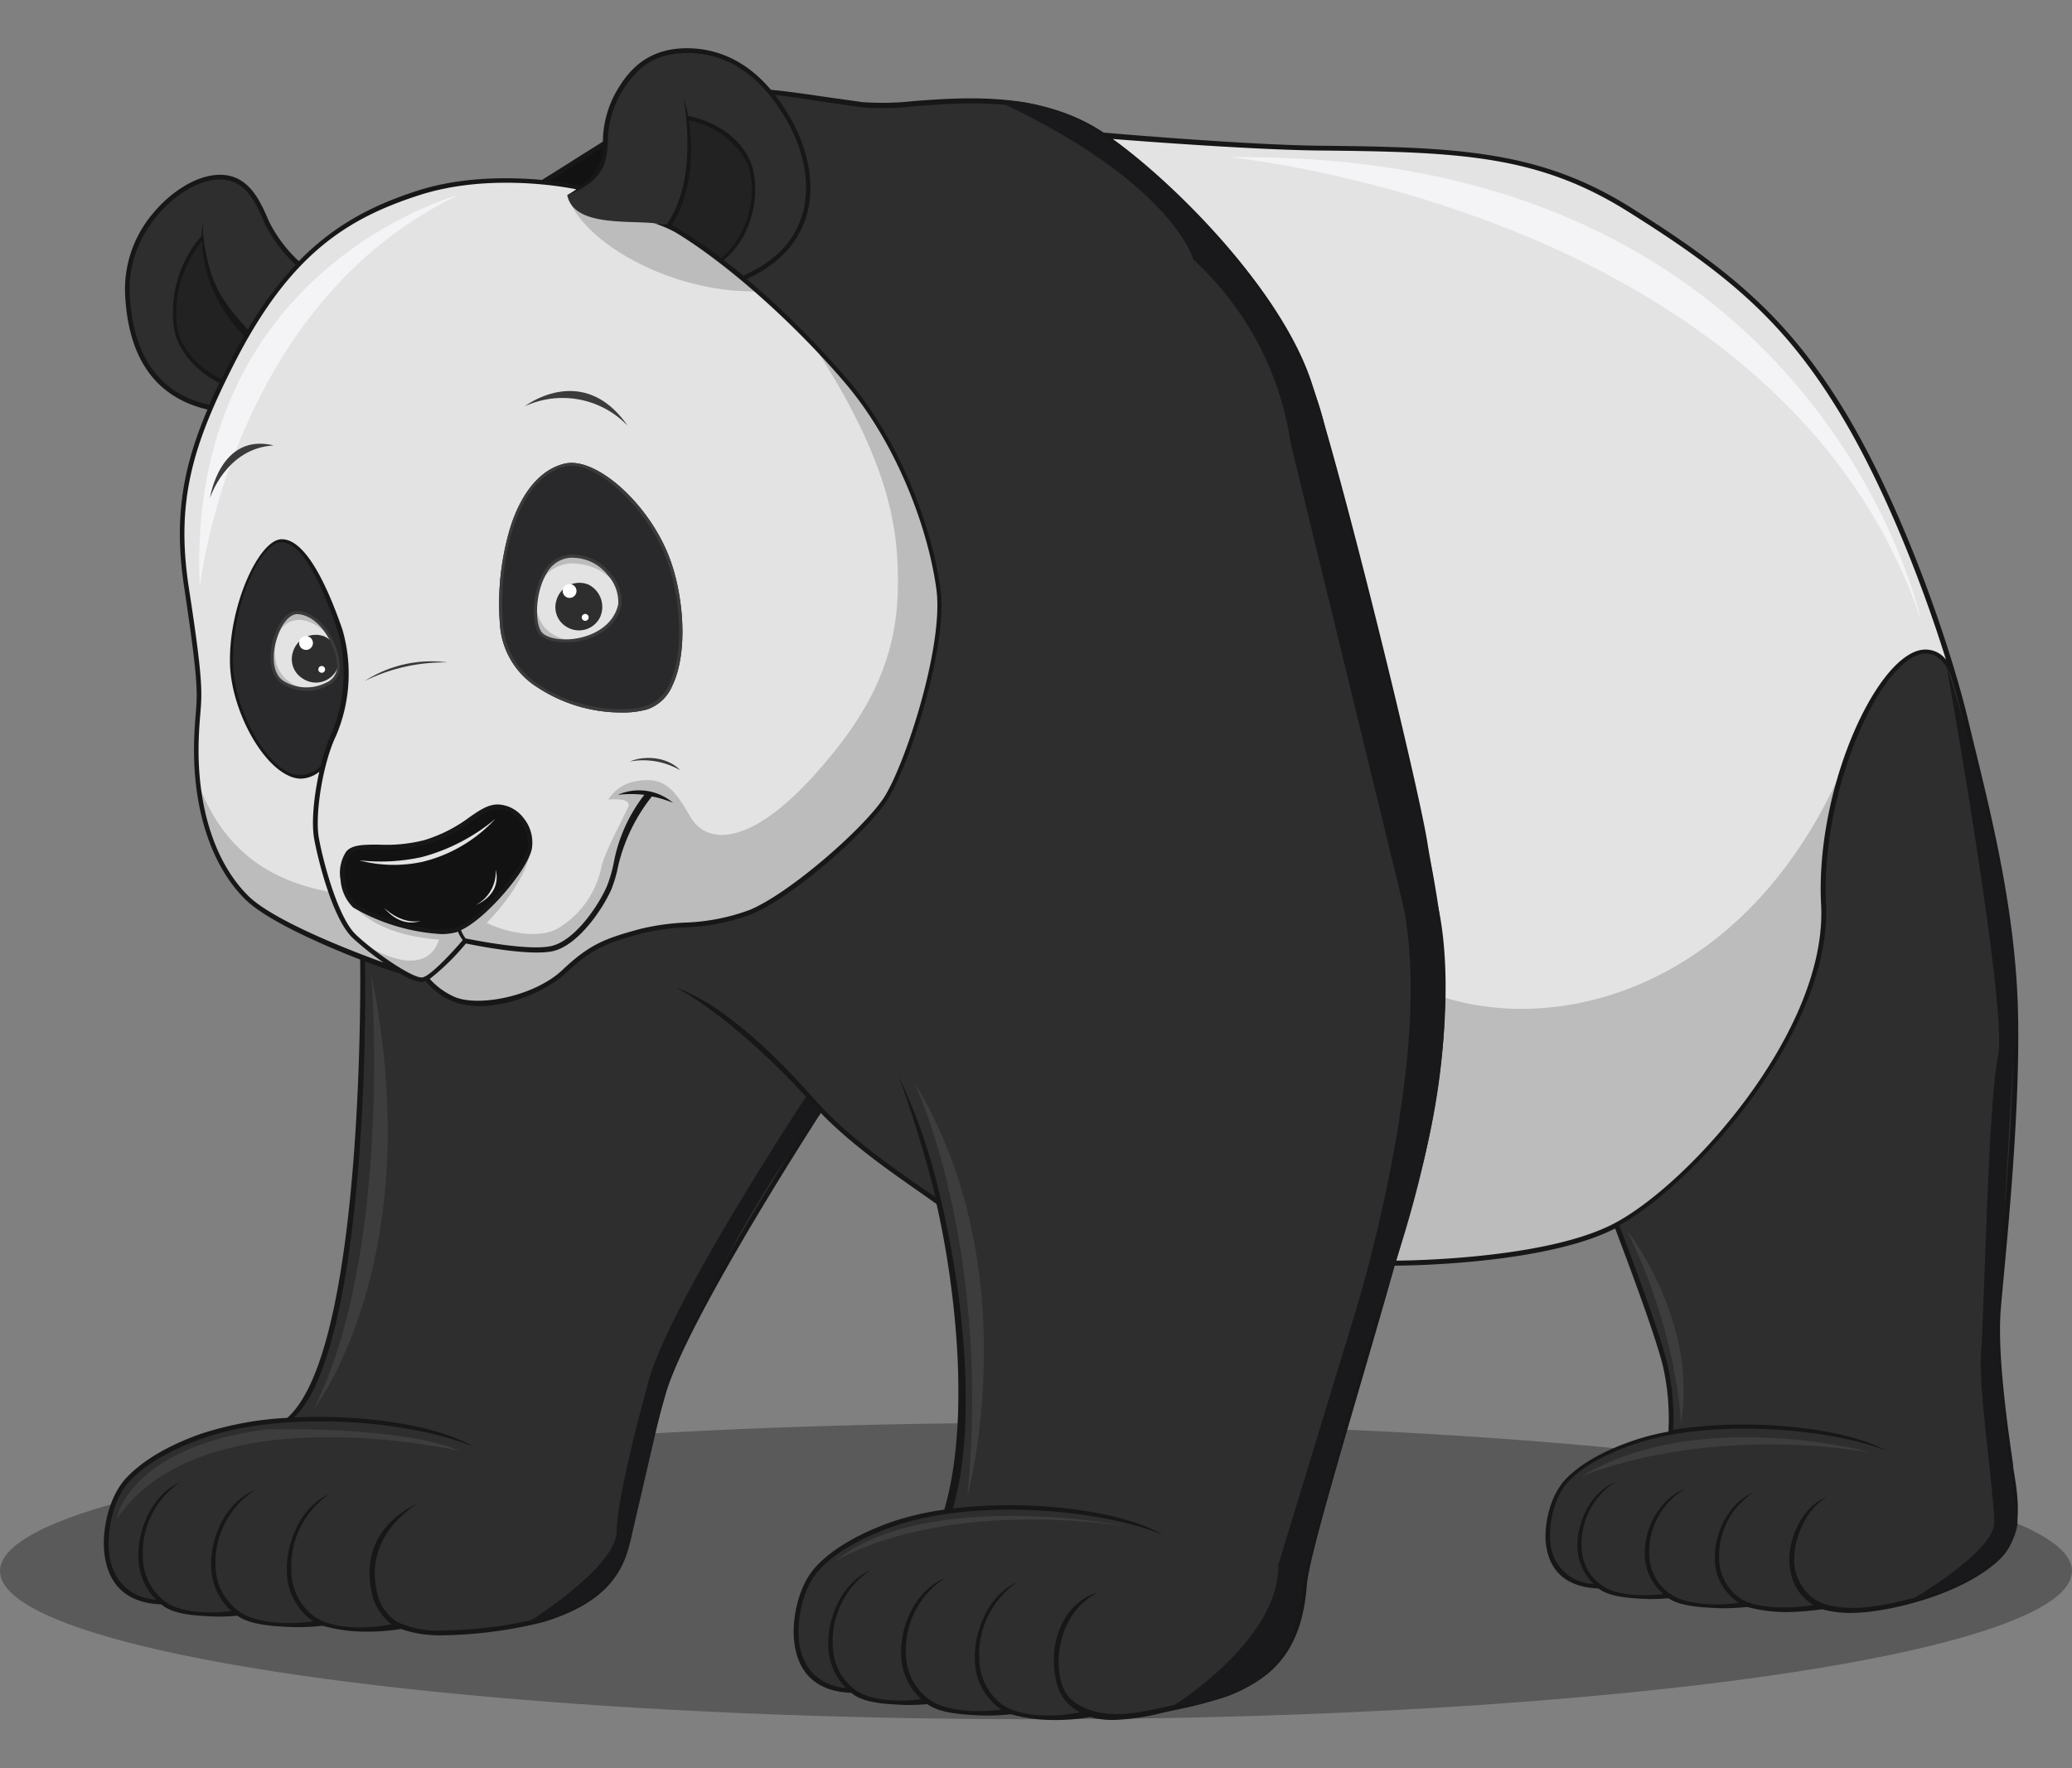 <svg id="Layer_1" data-name="Layer 1" xmlns="http://www.w3.org/2000/svg" viewBox="0 0 300 256"><rect x="0" y="0" width="300" height="256" fill="#808080" stroke="none"/><defs><style>.cls-1{opacity:0.3;}.cls-2{fill:#29292b;}.cls-3{fill:#e3e3e3;}.cls-4{fill:#f4f4f6;}.cls-5{fill:#bcbcbc;}.cls-6{fill:#2e2e2e;}.cls-7{fill:#222;}.cls-8{fill:#121212;}.cls-9{fill:#3b3b3b;}.cls-10{fill:#fff;}.cls-11{fill:#171718;}.cls-12{fill:#19191b;}.cls-13{fill:#3d3d3d;}</style></defs><ellipse class="cls-1" cx="150" cy="227.45" rx="150" ry="21.45"/><path class="cls-2" d="M36.52,82.68a22.61,22.61,0,0,0-1.62,4.43s0,0-.08,0a30.45,30.45,0,0,0-1.25,9c.15,6.15,4.24,14,8.25,16a3.66,3.66,0,0,0,1.54.32,4.26,4.26,0,0,0,3.25-1.46,25.65,25.65,0,0,1,1.58-4.66,22.69,22.69,0,0,0,.9-15c-2.06-6-4.87-13.22-8.36-12.94-.95.08-1.63.57-2.82,2A17.16,17.16,0,0,0,36.52,82.68Zm3.31,9.57c.7-2.19,1.94-3.61,3.16-3.61h.12c3.83.29,6,5.52,5.94,8.16a2.9,2.9,0,0,1-1.73,2.28,6.37,6.37,0,0,1-3,.7A6.48,6.48,0,0,1,41,98.86C39.1,97.73,39.07,94.64,39.83,92.25Z"/><path class="cls-3" d="M135.73,85.46c-1.11-8.61-5.7-21.33-13.45-30.34-7.48-8.69-17.08-17.19-24.47-21.66a16.09,16.09,0,0,1-1.33-1c-4-1.1-11,0-12.34-5.3l-.28.11-.37-.07a53.13,53.13,0,0,0-10.18-1,41.45,41.45,0,0,0-12.6,1.8c-10.7,3.43-18.94,8.72-27,24.51-5.89,11.6-8.52,19.81-6.57,32.52,2.06,13.43,1.93,15.09,1.65,18.41-.08,1-.17,2.07-.22,3.67-.29,9.61,2.37,17.88,7.29,22.7,3.7,3.62,14.91,8,19.56,9.67l.16-.32a42.82,42.82,0,0,1-4.43-3.53c-2.91-2.74-5-11.47-5.53-14.31a28,28,0,0,1,.75-9.59l.1-.48-.39.29a4.35,4.35,0,0,1-2.49,1h-.14a4.07,4.07,0,0,1-1.7-.45c-4.12-1.94-8.15-9.73-8.31-16a29.34,29.34,0,0,1,1.32-9h0a26.07,26.07,0,0,1,1.78-4.58,20.11,20.11,0,0,1,1.9-2.86h0A2.94,2.94,0,0,1,41,78.27c2.67.21,5.48,4.54,8.36,12.91a22.71,22.71,0,0,1-.91,15.22c-1.87,3.9-3.14,11.43-2.51,14.93s2.8,11.66,5.44,14.14c2.83,2.66,8.1,6.22,9.71,6.22h0c1.18-.12,4.44-3.63,6-5.47l.1-.11-.09-.11a4.57,4.57,0,0,1-.65-1.18l-.06-.17-.16.06a7.89,7.89,0,0,1-2.41.33,28.76,28.76,0,0,1-12.61-3.81,6,6,0,0,1-1.76-3.84,5.43,5.43,0,0,1,.78-4c.7-.88,2.13-1,3.78-1h1.68a20.4,20.4,0,0,0,5.75-.67,21.46,21.46,0,0,0,6.61-3.35c1.4-1,2.61-1.81,4-1.81a4.71,4.71,0,0,1,3.52,1.84,5.47,5.47,0,0,1,1.2,4.39c-.58,3-6.7,10.12-10.08,11.65l-.15.07.06.16a4.61,4.61,0,0,0,.69,1.25l0,.06h.06a62.74,62.74,0,0,0,10.32,1.31,9.21,9.21,0,0,0,2.55-.28c3.34-1.06,6.53-5.82,7.76-8.57a18.62,18.62,0,0,0,1-3.36,22.66,22.66,0,0,1,4.42-10l.21-.25-.33,0a16.81,16.81,0,0,0-2.13-.14h-.14a8.58,8.58,0,0,1,1.66-.17,6.8,6.8,0,0,1,3.7,1,17.88,17.88,0,0,0-2-.53l-.11,0-.06.08a26,26,0,0,0-4.91,10.1,19.92,19.92,0,0,1-1,3.43c-1.25,2.79-4.52,7.64-8,8.73a9.62,9.62,0,0,1-2.67.29,61.43,61.43,0,0,1-10.23-1.28l-.1,0-.07.08a34,34,0,0,1-5.19,5.1l-.16.11.11.15a10.52,10.52,0,0,0,3.58,2.62,9.13,9.13,0,0,0,3.63.63c3.61,0,9-1.42,12.28-4.54,4-3.81,6.35-4.56,11.23-5.89a34.16,34.16,0,0,1,6.3-.9,29.65,29.65,0,0,0,9.46-1.84c5.79-2.37,16.57-11.77,19.52-16.35C131.24,110.64,136.78,93.6,135.73,85.46Z"/><path class="cls-4" d="M66.33,28.25S26.79,38.83,28.92,85.06C28.92,85.06,33.23,44.16,66.33,28.25Z"/><path class="cls-5" d="M109.41,42.18a86.59,86.59,0,0,0-11.6-8.72,16.09,16.09,0,0,1-1.33-1c-3.72-1-12.37-.2-14.36-4.24C84.17,35,97,42.34,109.41,42.18Z"/><path class="cls-5" d="M67.11,136.22l.1-.11-.09-.11a4.57,4.57,0,0,1-.65-1.18l-.06-.17-.16.06a7.89,7.89,0,0,1-2.41.33,29.11,29.11,0,0,1-12.37-3.65c3,3.18,7.92,4.32,12.1,4.64-1.6,4.84-7.09,3-10.78.65,2.91,2.41,7,5,8.33,5h0C62.3,141.57,65.56,138.06,67.11,136.22Z"/><path class="cls-5" d="M47.75,129.12c-8.57-1.56-15.18-5.9-18.83-15.14.84,6.66,3.26,12.27,7,15.9s14.91,8,19.56,9.67l.16-.32a42.82,42.82,0,0,1-4.43-3.53C50,134.58,48.62,131.43,47.75,129.12Z"/><path class="cls-5" d="M135.73,85.46c-1.11-8.61-5.7-21.33-13.45-30.34q-1.92-2.22-4-4.4C129,67.42,130.12,76.93,130,85.06c-.15,10.23-4,18.21-12.25,27.32-9.62,10.57-15.56,9.61-17.71,6s-3.53-6.07-7.83-5.3a5.86,5.86,0,0,0-4.14,2.68s3.59-.4,2.86,1.14c-1.44,3-3.5,6.83-3.88,8.73a13.44,13.44,0,0,1-6,8.61c-2.79,1.86-7.75.75-10.58-.63,2.32-2.32,6.17-7.29,6.27-10.65,0-.1-.15-.12-.17,0-.74,3.74-4.53,7.11-6.3,9a14.75,14.75,0,0,1-3.57,2.63l-.15.07.06.16a4.61,4.61,0,0,0,.69,1.25l0,.06h.06a62.74,62.74,0,0,0,10.32,1.31,9.21,9.21,0,0,0,2.55-.28c3.34-1.06,6.53-5.82,7.76-8.57a18.62,18.62,0,0,0,1-3.36,22.66,22.66,0,0,1,4.42-10l.21-.25-.33,0a16.81,16.81,0,0,0-2.13-.14h-.14a8.58,8.58,0,0,1,1.66-.17,6.8,6.8,0,0,1,3.7,1,17.88,17.88,0,0,0-2-.53l-.11,0-.06.08a26,26,0,0,0-4.91,10.1,19.92,19.92,0,0,1-1,3.43c-1.25,2.79-4.52,7.64-8,8.73a9.62,9.62,0,0,1-2.67.29,61.43,61.43,0,0,1-10.23-1.28l-.1,0-.07.08a34,34,0,0,1-5.19,5.1l-.16.11.11.15a10.52,10.52,0,0,0,3.58,2.62,9.13,9.13,0,0,0,3.63.63c3.61,0,9-1.42,12.28-4.54,4-3.81,6.35-4.56,11.23-5.89a34.16,34.16,0,0,1,6.3-.9,29.65,29.65,0,0,0,9.46-1.84c5.79-2.37,16.57-11.77,19.52-16.35C131.24,110.64,136.78,93.6,135.73,85.46Z"/><path class="cls-6" d="M96.7,32.59c3.09-4.54,3.23-11.07,2.77-15.66h0l.24.06c4.12,1,7,3,8.55,6,1.75,3.4,1.24,10.57-3.57,14.51l-.18.15.18.14c.88.67,1.82,1.44,2.81,2.26l.13-.12.05.12c4.45-2,7.32-4.89,8.54-8.65,1.37-4.23.54-9.43-2.28-14.28-3.58-6.14-8.2-9.38-13.74-9.63l-.74,0c-4.41,0-7.32,1.78-9.74,5.93a14.61,14.61,0,0,0-1.92,7.23v.19a10.8,10.8,0,0,1-.33,2.5c-.57,1.91-2.74,3.66-5.34,4.91.92,4.48,8.42,3.66,12.52,4.06C95.42,32.39,96.06,32.47,96.7,32.59Z"/><path class="cls-3" d="M36,83.94a1.42,1.42,0,0,0-.08.18A1.42,1.42,0,0,1,36,83.94Z"/><path class="cls-3" d="M39.53,78.74l.13-.08A1.48,1.48,0,0,0,39.53,78.74Z"/><path class="cls-7" d="M108.15,23.2a12,12,0,0,0-8.38-5.93l-.25-.05,0,.26c.71,4.36.43,10.58-2.46,15l-.11.17.17.09a60.47,60.47,0,0,1,7.11,4.77l.12.09.11-.09C109.25,33.68,109.84,26.37,108.15,23.2Z"/><path class="cls-8" d="M76.49,122.81a5.14,5.14,0,0,0-1.13-4.12A4.41,4.41,0,0,0,72.08,117H72c-1.2,0-2.25.73-3.59,1.65l-.14.1a21.91,21.91,0,0,1-6.7,3.4,20.56,20.56,0,0,1-5.8.68H54c-1.49,0-2.87.06-3.49.83a5.11,5.11,0,0,0-.71,3.74A5.85,5.85,0,0,0,51.42,131a28.36,28.36,0,0,0,12.41,3.75h0a6.82,6.82,0,0,0,2.67-.45C70,132.78,76,125.57,76.49,122.81Z"/><path class="cls-7" d="M30.06,39.21a38.52,38.52,0,0,1-.74-4.83l-.22.38c-4,4.64-3.83,10.52-3.68,12.2C25.74,50.5,29,53.71,32,55.05l.16.07.07-.15c.4-.83.82-1.67,1.26-2.53.64-1.27,1.32-2.53,2-3.74l.07-.12-.09-.09A20.7,20.7,0,0,1,30.06,39.21Z"/><path class="cls-6" d="M42.94,38.18a20.73,20.73,0,0,1-4.4-5.82L38.39,32c-1.21-2.77-2.71-6.21-6.55-6.21a7.51,7.51,0,0,0-1.31.12c-5.09.92-12.26,7.74-11.93,16.34.36,9.31,4.29,14.88,11.66,16.58l.15,0,.06-.14c.4-.93.87-2,1.46-3.19l.08-.17-.17-.07c-2.9-1.26-6.22-4.73-6.52-8.15-.44-4.91,1.45-10.27,4-12.78a26.5,26.5,0,0,0,.93,4.77c1,3.37,2.85,5.81,5.5,8.65l.16.17.13-.2A52,52,0,0,1,43,38.44l.12-.14Z"/><path class="cls-8" d="M84.14,27h.08l.07-.05a8.41,8.41,0,0,0,2.87-3.74,10.38,10.38,0,0,0,.28-1.9l0-.35-2.95,1.85L79.5,26l-.45.28.52.06C81.9,26.6,83.54,26.91,84.14,27Z"/><path class="cls-3" d="M263.91,130.89c-.83-16.15,7.47-34.89,14-36.57a3.52,3.52,0,0,1,3.72,1.28l.31-.18c-2.09-6.72-7.85-23.78-16.12-36.94-8.07-12.83-16.46-19.5-30.08-28-13-8.15-24.25-8.63-44.62-8.83-9.31-.1-25.34-1.3-30-1.67l-.64-.05.52.38c9.25,6.68,24.25,21.93,28.64,34.91s15.58,58.68,16.86,67c.16,1,.36,2.14.59,3.38,1.56,8.59,4.19,23-1.88,45.32-1,3.51-2,7.31-3.24,11.61l-.06.23h.24c3.61,0,22.08-.45,31.55-5.36C244.61,171.68,264.85,149.2,263.91,130.89Z"/><path class="cls-5" d="M209,144.37a101.21,101.21,0,0,1-3.8,26.48c-1,3.51-2,7.31-3.24,11.61l-.06.23h.24c3.61,0,22.08-.45,31.55-5.36,10.9-5.65,31.14-28.13,30.2-46.44a56.29,56.29,0,0,1,2.57-18.95C252.66,142.61,226.49,149.87,209,144.37Z"/><path class="cls-3" d="M41,98.79a6.57,6.57,0,0,0,3.34.91h0A6.38,6.38,0,0,0,47.28,99,2.82,2.82,0,0,0,49,96.81c.11-2.67-2.22-7.79-5.86-8.08H43c-1.18,0-2.38,1.39-3.07,3.55C39.16,94.64,39.18,97.68,41,98.79Z"/><path class="cls-5" d="M40.14,96.44a6.23,6.23,0,0,1,.52-5.29c1-1.48,3.45-2.44,6.68.59a5.87,5.87,0,0,0-4.24-3H43c-1.1,0-2.21,1.22-2.92,3.13a6.37,6.37,0,0,0-.38,5.24c1.05,2.18,3.42,2.87,5.68,2.52A5.06,5.06,0,0,1,40.14,96.44Z"/><path class="cls-6" d="M291.06,212.51c-.1-.57-.19-1.13-.26-1.66-1.43-9.83-2-17.1-1.59-21.62.09-1,.22-2.47.39-4.23.85-9.18,2.45-26.27,2.06-39.19-.41-13.82-3.71-27.26-6.36-38.07l-.92-3.75c-.45-1.86-1-4-1.71-6.28l-.08-.2,0,0c-1-2-2.23-3-3.68-3a3.61,3.61,0,0,0-.85.11c-6.39,1.63-14.61,20.65-13.81,36.24.93,18.08-18.79,40.35-29.84,46.45l-.14.08.06.15c1.76,4.61,6,15.81,7,20.2a34.75,34.75,0,0,1,.79,9.34v.22l.22,0a62.14,62.14,0,0,1,10.26-.81,60,60,0,0,1,16.31,2.07,69.57,69.57,0,0,0-16.27-1.87,50.45,50.45,0,0,0-15.79,2.19c-4.37,1.48-7.64,3.3-9.72,5.4-2.43,2.47-3,6.73-2.78,9a6.61,6.61,0,0,0,6.45,6.26l.5,0-.37-.34a7.35,7.35,0,0,1-2.29-5.17,10.86,10.86,0,0,1,2.71-7.39,10.61,10.61,0,0,0-2.47,7.4A7.1,7.1,0,0,0,232,229.8a11.48,11.48,0,0,0,6,1.31,22.57,22.57,0,0,0,2.82-.17l.42-.05-.32-.27a7.31,7.31,0,0,1-2.64-5.46,10.75,10.75,0,0,1,3-7.7,10.53,10.53,0,0,0-2.75,7.72,7.2,7.2,0,0,0,3.38,5.89,12.85,12.85,0,0,0,6.53,1.38,24.78,24.78,0,0,0,3.31-.23l.5-.06-.43-.27-.1-.06-.11-.06a7.45,7.45,0,0,1-3.22-6.13,11.27,11.27,0,0,1,2.82-7.53,10.92,10.92,0,0,0-2.58,7.55,7.26,7.26,0,0,0,3.1,5.91c1.23.84,3.6,1.33,6.49,1.33a26.45,26.45,0,0,0,4.3-.35l.51-.08-.45-.26a6.68,6.68,0,0,1-3.1-4.16c-.95-3.09.36-7.21,2.64-9.55-2.27,2.77-3.19,7-2.24,9.59,1.51,4,4.51,4.87,8.54,4.87h.14c3.63,0,14.68-2.17,20.42-7.42,3.61-3.3,2.73-8.64,2-12.93Z"/><path class="cls-2" d="M89.86,103.15a22.13,22.13,0,0,1-11.92-3.56,11.65,11.65,0,0,1-5.52-8.75A38.36,38.36,0,0,1,74,76c1.65-4.89,4.29-8,7.65-8.85h0c4.45-1.19,12.11,5.54,15.18,13.34,2.12,5.37,2.89,13.85.52,18.76a6.1,6.1,0,0,1-3.67,3.46A13.31,13.31,0,0,1,89.86,103.15Z"/><path class="cls-3" d="M82.06,80.55c-1.53.55-3.55,1.54-4.31,5.26s-.13,5,.51,5.77,3.26,1.89,6.25.89a8.2,8.2,0,0,0,4.69-3.36,4.18,4.18,0,0,0,.36-3.43,7.84,7.84,0,0,0-3.2-4.21C84.56,80.5,83,80.22,82.06,80.55Z"/><path class="cls-5" d="M77.53,87.13c-.37,2.73.17,3.83.73,4.45a6.22,6.22,0,0,0,4.9,1.2C78.61,92.27,77.75,89.54,77.53,87.13Z"/><path class="cls-5" d="M83.66,81.62A7.94,7.94,0,0,1,89,84.35a6.57,6.57,0,0,0-2.6-2.88c-1.8-1-3.36-1.25-4.3-.92a6.19,6.19,0,0,0-4,4A5.38,5.38,0,0,1,83.66,81.62Z"/><path class="cls-6" d="M206.79,125.58c-.23-1.23-.43-2.36-.59-3.38-1.28-8.26-12.44-53.84-16.85-66.9C184.79,41.81,169,26.16,159.82,19.83c-5-3.45-11.14-5.06-19.21-5.06-2.91,0-5.7.2-8.16.38-2,.14-3.85.28-5.42.28a16.21,16.21,0,0,1-2.26-.13l-5.54-.79c-2.74-.4-5-.73-7-1l-.44-.05.27.34A28.62,28.62,0,0,1,114.21,17c2.87,4.92,3.71,10.22,2.32,14.53-1.22,3.77-4.07,6.7-8.45,8.71l-.26.12.22.18a130.12,130.12,0,0,1,14.47,14.39c7.8,9.06,12.42,21.85,13.54,30.51,1,8.2-4.52,25.36-7.71,30.31-3,4.72-13.71,14-19.66,16.48a30.1,30.1,0,0,1-9.56,1.86,33.17,33.17,0,0,0-6.23.88c-5,1.35-7.12,2.05-11.1,5.82a20.23,20.23,0,0,1-12.31,4.71,9.9,9.9,0,0,1-4-.74,9.64,9.64,0,0,1-3.74-2.8l-.09-.12-.14.06a1.25,1.25,0,0,1-.41.13h-.1a7.55,7.55,0,0,1-3-1.2c-1.09-.31-3.07-1-5.17-1.79l-.25-.1v.27c0,2.41.19,15.08-.85,28.37C50.22,188,47,200.94,42.42,205.09l-.37.34.5,0c1.2-.06,2.44-.09,3.67-.09A59.63,59.63,0,0,1,64.84,208a70.75,70.75,0,0,0-18.59-2.4,52,52,0,0,0-17.12,2.51c-4.74,1.71-8.28,3.8-10.53,6.21-2.64,2.83-3.25,7.7-3,10.29.59,6.48,5.92,7.11,7,7.17l.48,0-.34-.34a8.66,8.66,0,0,1-2.5-6,12.81,12.81,0,0,1,3.4-9,12.6,12.6,0,0,0-3.11,9,8.26,8.26,0,0,0,3.43,6.6,11.82,11.82,0,0,0,6.53,1.51,24.84,24.84,0,0,0,3.07-.2l.39,0-.3-.26a8.67,8.67,0,0,1-2.87-6.3,12.7,12.7,0,0,1,3.73-9.3,12.54,12.54,0,0,0-3.4,9.31,8.38,8.38,0,0,0,3.66,6.75,13.31,13.31,0,0,0,7.1,1.59,25.45,25.45,0,0,0,3.58-.25l.49-.07-.41-.27-.11-.06-.13-.08a8.76,8.76,0,0,1-3.51-7.07,13.18,13.18,0,0,1,3.53-9.16A13,13,0,0,0,42,227.37a8.44,8.44,0,0,0,3.36,6.77c1.47,1.07,3.89,1.66,6.82,1.66a22.43,22.43,0,0,0,4.54-.47l.41-.08-.35-.24a7.8,7.8,0,0,1-2.6-3.76c-1.76-6.5,1.37-10.19,3.9-12a11.25,11.25,0,0,0-3.6,11.95,7.15,7.15,0,0,0,2.76,3.76A14.09,14.09,0,0,0,64,236.24a63.85,63.85,0,0,0,14.48-1.87c7.33-2.24,11.11-5.73,12.26-11.33l.21-1c1-5.12,2-10,4.9-20.21s20.64-38,22.65-41.11l.08-.12-.39-.41c-.2-.21-.4-.41-.59-.63-4.22-4.76-10.92-11.23-17.1-15.22,5,2.56,10.77,7.6,17.34,15,4.48,5.06,10.58,9.32,15.47,12.75.68.46,2.34,1.64,2.34,1.64l-.11-.47c-.29-1.25-.59-2.44-.89-3.53-1.05-3.85-2.09-7.15-2.89-9.57a89.08,89.08,0,0,1,3.23,9.63c4,14.87,6.47,35.66,2.74,48.55l-.08.27.28,0a68.91,68.91,0,0,1,8.16-.47,59.7,59.7,0,0,1,18.63,2.68,70.47,70.47,0,0,0-18.6-2.4A51.88,51.88,0,0,0,129,220.88c-4.75,1.7-8.29,3.79-10.54,6.21-2.64,2.82-3.25,7.7-3,10.29.59,6.48,5.92,7.11,7,7.17l.48,0-.34-.33a8.68,8.68,0,0,1-2.5-6,12.79,12.79,0,0,1,3.4-9,12.59,12.59,0,0,0-3.11,9,8.26,8.26,0,0,0,3.43,6.61,11.9,11.9,0,0,0,6.53,1.51,24.84,24.84,0,0,0,3.07-.2l.39,0-.3-.27a8.63,8.63,0,0,1-2.87-6.29,12.69,12.69,0,0,1,3.73-9.3,12.58,12.58,0,0,0-3.4,9.31,8.41,8.41,0,0,0,3.66,6.75,13.44,13.44,0,0,0,7.11,1.59,26.38,26.38,0,0,0,3.3-.22l.5-.07-.54-.33a.81.81,0,0,1-.18-.12,8.73,8.73,0,0,1-3.51-7.06,13.2,13.2,0,0,1,3.53-9.17,13,13,0,0,0-3.24,9.18,8.48,8.48,0,0,0,3.35,6.77c1.47,1.07,3.9,1.66,6.83,1.66a22.66,22.66,0,0,0,4.57-.48l.45-.09-.39-.24c-2.08-1.27-3.2-2.55-3.59-6-.41-3.73.92-8,4.16-10.09a12,12,0,0,0-3.84,10.14c.32,3.33,1.69,4.63,3.64,5.56a11,11,0,0,0,4.88,1h0a29.29,29.29,0,0,0,6.39-.89l1.94-.42c11.7-2.36,17.81-5.74,18.73-17.67.26-3.34,3.56-14.65,7.74-29,2.68-9.18,5.71-19.58,8.44-29.64C211,148.5,208.35,134.15,206.79,125.58Z"/><path class="cls-9" d="M52.81,98.59a17.75,17.75,0,0,1,12-2.69A26.06,26.06,0,0,0,52.81,98.59Z"/><path class="cls-9" d="M91.22,110.24a10.74,10.74,0,0,1,7.25,1.26C96.85,109.73,93.61,109.24,91.22,110.24Z"/><path class="cls-9" d="M81.81,93c-1.89,0-3.42-.56-3.92-1.5-.94-1.74-.78-6,.82-8.66a4.76,4.76,0,0,1,4.16-2.56h0A7,7,0,0,1,88.4,83,6.2,6.2,0,0,1,90,87.56c-.73,3.36-3.94,5-6.7,5.36A10.4,10.4,0,0,1,81.81,93Zm1.06-12.27A4.26,4.26,0,0,0,79.1,83.1c-1.52,2.55-1.69,6.57-.82,8.2.53,1,2.65,1.49,4.92,1.17,2.61-.36,5.63-1.87,6.32-5A5.85,5.85,0,0,0,88,83.27a6.47,6.47,0,0,0-5.17-2.52Z"/><path class="cls-9" d="M89.86,103.15a22.13,22.13,0,0,1-11.92-3.56,11.65,11.65,0,0,1-5.52-8.75A38.36,38.36,0,0,1,74,76c1.65-4.89,4.29-8,7.65-8.85h0c4.45-1.19,12.11,5.54,15.18,13.34,2.12,5.37,2.89,13.85.52,18.76a6.1,6.1,0,0,1-3.67,3.46A13.31,13.31,0,0,1,89.86,103.15ZM82.71,67.42a3.93,3.93,0,0,0-1,.12C74.85,69.38,72,80.9,72.87,90.8a11.25,11.25,0,0,0,5.32,8.42c4.84,3.27,11.73,4.11,15.33,3A5.72,5.72,0,0,0,96.92,99c2.31-4.8,1.54-13.12-.54-18.39C93.66,73.69,87,67.42,82.71,67.42Z"/><path class="cls-9" d="M30.4,72.1s2.31-7.24,9.23-7.61C31.82,62.58,30.4,72.1,30.4,72.1Z"/><path class="cls-9" d="M76,58.81a13.05,13.05,0,0,1,14.88,2.83C84.42,52.32,76,58.81,76,58.81Z"/><path class="cls-3" d="M52,124.55a27.73,27.73,0,0,0,9.07-.47,27.64,27.64,0,0,0,10.66-5.54,21.15,21.15,0,0,1-10.44,6.2A19.44,19.44,0,0,1,52,124.55Z"/><path class="cls-3" d="M68.93,131s3.76-1.4,2.84-5.11A5.43,5.43,0,0,1,68.93,131Z"/><path class="cls-3" d="M55.62,131.43s2.19,2.95,5.24,1.9C58,133.86,55.62,131.43,55.62,131.43Z"/><path class="cls-6" d="M85.17,84.62a3.45,3.45,0,0,0-4.59,2.25A3.3,3.3,0,0,0,82,90.73a3.4,3.4,0,0,0,4.85-1.31A3.61,3.61,0,0,0,85.17,84.62Z"/><path class="cls-10" d="M83.47,85.56a1,1,0,1,1-1-1A1,1,0,0,1,83.47,85.56Z"/><path class="cls-10" d="M85.23,89.38a.5.5,0,0,1-1,0,.5.5,0,1,1,1,0Z"/><path class="cls-6" d="M48.68,94.59A9.81,9.81,0,0,0,48.11,93,3.57,3.57,0,0,0,47,92.15a3.45,3.45,0,0,0-4.59,2.26,3.29,3.29,0,0,0,1.46,3.85A3.39,3.39,0,0,0,48.74,97a2.65,2.65,0,0,0,.11-.3A10.29,10.29,0,0,0,48.68,94.59Z"/><path class="cls-10" d="M45.31,93.09a1,1,0,1,1-1-1A1,1,0,0,1,45.31,93.09Z"/><path class="cls-10" d="M47.07,96.91a.49.49,0,1,1-.49-.49A.49.49,0,0,1,47.07,96.91Z"/><path class="cls-11" d="M291.29,210.78c-1.42-9.79-2-17-1.58-21.51.08-1,.22-2.47.38-4.21.86-9.19,2.46-26.31,2.07-39.27-.42-13.86-3.72-27.34-6.38-38.17-.31-1.28-.62-2.53-.91-3.75-2.54-10.51-9.59-31.34-18.59-45.65C258.17,45.3,249.73,38.6,236.05,30c-13.11-8.2-25-8.71-44.88-8.9-10.07-.1-28.57-1.66-31.37-1.9-8.87-5.91-19.56-5.15-27.39-4.58a40.62,40.62,0,0,1-7.57.16L119.3,14c-3-.44-5.52-.8-7.68-1-3.2-3.76-7-5.76-11.4-6-6.34-.29-9.17,3.15-10.93,6.16a15,15,0,0,0-2,7.35l-3.07,1.92c-1.73,1.1-3.64,2.3-5.75,3.62-4.74-.43-11.6-.49-17.93,1.53s-12,4.84-17.27,10.23A20,20,0,0,1,39,32.16l-.15-.34c-1.35-3.09-3.21-7.33-8.41-6.38-2.74.5-5.92,2.58-8.28,5.44A17,17,0,0,0,18.1,42.29c.37,9.52,4.39,15.23,11.94,17C26.47,67.7,25.12,75,26.69,85.17c2,13.38,1.92,15,1.64,18.29-.08,1-.17,2.09-.22,3.71-.29,9.74,2.42,18.15,7.44,23.07,3,2.95,10.86,6.46,16.6,8.68.06,4.49.38,56.71-10.56,66.35a47.68,47.68,0,0,0-12.65,2.36c-5.05,1.82-8.46,4-10.65,6.33-2.68,2.87-3.5,7.78-3.2,10.72.67,6.62,5.58,7.49,8.29,7.6l.31.25c1.7,1.19,4.49,1.4,7.69,1.51a26.84,26.84,0,0,0,3-.13l.11.09c1.82,1.21,4.8,1.45,8.22,1.57a33.64,33.64,0,0,0,4-.21,22.64,22.64,0,0,0,6.09.86,30.81,30.81,0,0,0,5.25-.39,17.07,17.07,0,0,0,6,.92,63.6,63.6,0,0,0,14.59-1.91c7.52-2.29,11.41-5.9,12.6-11.7l.21-1c1-5.11,2-9.94,4.89-20.18s20.34-37.47,22.5-40.83c4.34,4.47,9.75,8.27,14.2,11.37l2.56,1.81c3,13.2,4.76,31.91,1.12,44.25a41,41,0,0,0-7.9,1.87c-5,1.82-8.46,4-10.64,6.33-2.69,2.87-3.51,7.78-3.21,10.71.67,6.63,5.58,7.5,8.29,7.61l.31.25c1.7,1.18,4.49,1.4,7.69,1.51a29.54,29.54,0,0,0,3-.13l.12.09c1.81,1.21,4.79,1.45,8.21,1.57a33.3,33.3,0,0,0,3.78-.19,22.68,22.68,0,0,0,6,.83,29.56,29.56,0,0,0,5.45-.42,12.75,12.75,0,0,0,3.54.41,32.13,32.13,0,0,0,6.8-1l1.92-.42c11.69-2.36,18.2-5.95,19.14-18.12.26-3.29,3.55-14.59,7.72-28.89,1.59-5.45,3.31-11.35,5-17.34,2.51,0,22-.3,31.91-5.38,1.81,4.76,5.93,15.73,6.95,20.05a34.49,34.49,0,0,1,.77,9.36,36,36,0,0,0-4.94,1.25c-4.66,1.58-7.81,3.48-9.82,5.51-2.47,2.5-3.23,6.77-3,9.33.62,5.76,5.15,6.52,7.65,6.62a2.92,2.92,0,0,0,.28.21c1.57,1,4.14,1.22,7.09,1.32a27.45,27.45,0,0,0,2.75-.12l.11.08c1.67,1.05,4.42,1.27,7.57,1.37a34.18,34.18,0,0,0,3.72-.18,22.53,22.53,0,0,0,5.62.74,41.94,41.94,0,0,0,5.23-.41,15.45,15.45,0,0,0,4.85.51c3.9-.06,14.84-2.23,20.65-7.54,3.82-3.48,2.91-9,2.18-13.38C291.47,211.92,291.37,211.34,291.29,210.78ZM84.6,23l2.66-1.67A9.43,9.43,0,0,1,87,23.21a8.09,8.09,0,0,1-2.81,3.65c-.59-.12-2.25-.44-4.58-.69ZM18.78,42.27C18.45,33.76,25.54,27,30.56,26.11c4.68-.85,6.34,2.94,7.67,6l.15.34a20.62,20.62,0,0,0,4.43,5.88,53,53,0,0,0-6.93,9.37c-2.58-2.77-4.45-5.2-5.45-8.59a25.62,25.62,0,0,1-1.1-7,13.93,13.93,0,0,0-.11,2,16.85,16.85,0,0,0-4.08,13c.32,3.61,3.77,7.06,6.63,8.3-.52,1.08-1,2.15-1.47,3.19C23,57,19.14,51.49,18.78,42.27Zm16.55,6.34c-.68,1.18-1.35,2.43-2,3.75-.43.86-.85,1.7-1.25,2.53C29,53.53,25.9,50.34,25.6,47a16.53,16.53,0,0,1,3.64-12.07,21.48,21.48,0,0,0,.65,4.38A21.34,21.34,0,0,0,35.33,48.61ZM36,129.75c-4.88-4.78-7.52-13-7.23-22.56.05-1.6.14-2.7.22-3.68.28-3.32.42-5-1.65-18.44-1.95-12.66.68-20.84,6.55-32.4,8-15.74,16.2-21,26.86-24.43,9.93-3.18,20.81-1.22,22.69-.83a12.58,12.58,0,0,1-1.34.84s4.46-1.32,5.52-4.86A12.9,12.9,0,0,0,88,20.66a14.46,14.46,0,0,1,1.9-7.15c2.5-4.29,5.58-6,10.31-5.82,5.48.24,10,3.45,13.59,9.54,2.8,4.8,3.63,10,2.27,14.13-1.2,3.72-4,6.59-8.45,8.54l0,0c-1-.79-1.89-1.55-2.82-2.26,4.78-3.92,5.43-11.23,3.62-14.75-2.46-4.77-7.66-5.86-8.79-6.13A15.37,15.37,0,0,0,99,14.32c.71,4.44,1.34,12.71-2.47,18.17l-1.84-.18a18.48,18.48,0,0,1,3.08,1.31c7.15,4.32,16.63,12.56,24.42,21.62s12.3,21.66,13.41,30.24c1,8.11-4.47,25.08-7.62,30C125,120,114.25,129.39,108.5,131.75a29.87,29.87,0,0,1-9.41,1.82,34.49,34.49,0,0,0-6.33.9c-4.92,1.34-7.26,2.1-11.31,5.94s-12.24,5.44-15.71,3.88a10.46,10.46,0,0,1-3.51-2.57,34.09,34.09,0,0,0,5.23-5.13c1.44.3,9.9,2,13,1,3.49-1.11,6.8-6,8.06-8.83a19.36,19.36,0,0,0,1-3.46,25.59,25.59,0,0,1,4.87-10,16.69,16.69,0,0,1,3.06.93,7.61,7.61,0,0,0-8-1.16,16.46,16.46,0,0,1,3.84,0,23,23,0,0,0-4.46,10,19.12,19.12,0,0,1-1,3.33c-1.21,2.72-4.37,7.42-7.64,8.46-3,1-12-.85-12.78-1a4.66,4.66,0,0,1-.66-1.21C70.25,133.12,76.38,126,77,122.9a5.61,5.61,0,0,0-1.24-4.53,4.9,4.9,0,0,0-3.66-1.91c-1.42,0-2.61.8-4.11,1.84a21.24,21.24,0,0,1-6.56,3.33,22.36,22.36,0,0,1-6.6.65c-2.16,0-3.86,0-4.7,1a5.62,5.62,0,0,0-.82,4.11,6.27,6.27,0,0,0,1.83,4,28.74,28.74,0,0,0,12.72,3.84,8.08,8.08,0,0,0,2.46-.34A4.43,4.43,0,0,0,67,136.1c-1.77,2.09-4.84,5.31-5.88,5.41-1.36.12-6.7-3.48-9.57-6.18-2.6-2.44-4.75-10.51-5.38-14s.63-11,2.49-14.82a22.94,22.94,0,0,0,.92-15.36C47.09,83.94,44,78,40.75,78.07s-7.65,9.61-7.45,18c.16,6.36,4.24,14.23,8.41,16.19a4.15,4.15,0,0,0,1.93.47,4.58,4.58,0,0,0,2.59-1c-.8,3.55-1.15,7.41-.75,9.66.51,2.86,2.64,11.64,5.59,14.41a43.65,43.65,0,0,0,4.45,3.55C51,137.73,39.72,133.37,36,129.75ZM99.74,17.45A11.91,11.91,0,0,1,108,23.29c1.75,3.27,1,10.38-3.61,14.06a60.54,60.54,0,0,0-7.13-4.79C100.15,28.15,100.45,21.82,99.74,17.45ZM66.43,134.12c-3.85,1.65-12.89-1.81-14.9-3.29A5.65,5.65,0,0,1,50,127.32a4.81,4.81,0,0,1,.68-3.59c.63-.8,2.19-.79,4.17-.77a22.83,22.83,0,0,0,6.79-.68,22,22,0,0,0,6.76-3.42c1.4-1,2.49-1.76,3.71-1.72a4.24,4.24,0,0,1,3.15,1.66,5,5,0,0,1,1.09,4C75.79,125.5,69.9,132.63,66.43,134.12Zm-20-23.24a4.12,4.12,0,0,1-4.54,1c-4-1.87-8-9.69-8.15-15.79-.2-8.28,3.94-17.67,7-17.58s5.71,5.76,8.15,12.82A22.53,22.53,0,0,1,48,106.18,25.25,25.25,0,0,0,46.44,110.88ZM196.3,200.34c-4.18,14.34-7.48,25.67-7.75,29-.91,11.81-7,15.16-18.59,17.51-.62.12-1.27.27-1.94.42-3.76.84-7.77,1.51-11.15-.1-2-.94-3.23-2.24-3.54-5.42-.41-4.25,1.42-9.11,5.69-11.24-4.84,1.4-6.87,6.7-6.37,11.23.4,3.57,1.61,4.9,3.67,6.15-4.18.88-8.91.55-11.25-1.14a8.31,8.31,0,0,1-3.28-6.64,12.68,12.68,0,0,1,5.54-11.09c-4.44,2-6.28,7.38-6.19,11.09a8.93,8.93,0,0,0,3.58,7.21,2.32,2.32,0,0,0,.31.19c-4,.52-8.09.12-10.28-1.34a8.18,8.18,0,0,1-3.59-6.61,12.41,12.41,0,0,1,5.73-11.14c-4.72,2-6.57,7.43-6.42,11.15A8.88,8.88,0,0,0,133.4,246c-3.66.47-7.44.13-9.47-1.28a8.06,8.06,0,0,1-3.35-6.46A12.37,12.37,0,0,1,126,227.33c-4.42,2-6.21,7.31-6.07,10.95a8.88,8.88,0,0,0,2.55,6.09c-2.23-.13-6.32-1.51-6.81-7-.26-2.84.5-7.51,3-10.15,2.1-2.26,5.45-4.36,10.47-6.16,11.44-4.11,29.84-2.74,39.3,1.17-6.06-3.59-19.37-5.19-30.47-3.84,4-13.92.85-35.51-2.73-48.65a81.28,81.28,0,0,0-5.1-13.87c.05.14,2.18,5.76,4.4,13.91.31,1.11.61,2.29.9,3.53l-2-1.37c-4.89-3.42-11-7.67-15.45-12.72-5.3-6-13.08-13.75-20.08-16.23,6.4,3.45,14.28,10.7,19.58,16.68.28.32.59.63.88.94-1.68,2.6-19.76,30.77-22.67,41.16S91.85,216.86,90.8,222l-.21,1c-1.13,5.53-4.88,9-12.13,11.2A63.56,63.56,0,0,1,64,236.06a14,14,0,0,1-6.6-1.29,7,7,0,0,1-2.67-3.65c-2.1-7.74,3.48-11.85,5.47-13.31C57.6,219,51.77,222.93,54,231.3a7.87,7.87,0,0,0,2.68,3.85c-4.18.87-8.89.54-11.22-1.15a8.3,8.3,0,0,1-3.28-6.63,12.68,12.68,0,0,1,5.54-11.1c-4.44,2-6.28,7.38-6.19,11.09a8.93,8.93,0,0,0,3.58,7.21l.25.16c-4,.57-8.31.18-10.56-1.31a8.16,8.16,0,0,1-3.58-6.6A12.41,12.41,0,0,1,37,215.67c-4.72,2-6.57,7.43-6.42,11.15a8.86,8.86,0,0,0,2.93,6.42c-3.66.47-7.44.13-9.47-1.28a8.06,8.06,0,0,1-3.35-6.46,12.35,12.35,0,0,1,5.42-10.94c-4.42,2-6.21,7.3-6.07,10.94a8.86,8.86,0,0,0,2.55,6.09c-2.23-.13-6.32-1.5-6.81-7-.26-2.85.5-7.52,3-10.16,2.1-2.25,5.45-4.35,10.47-6.16,11.44-4.11,29.84-2.74,39.3,1.18-5.26-3.12-16-4.74-26-4.23,4.82-4.39,7.94-18.22,9.45-37.65,1-13.16.9-25.58.85-28.38,2.3.87,4.19,1.51,5.18,1.79a7.49,7.49,0,0,0,3,1.21h.12a1.69,1.69,0,0,0,.47-.15,9.83,9.83,0,0,0,3.82,2.87c5.15,2.22,13.18-.91,16.45-4,4-3.73,6.1-4.43,11-5.77a33.08,33.08,0,0,1,6.21-.88,30.25,30.25,0,0,0,9.61-1.87c6-2.45,16.7-11.81,19.75-16.55,3.19-5,8.79-22.2,7.72-30.43-1.12-8.69-5.75-21.52-13.57-30.61a131.21,131.21,0,0,0-14.49-14.41c4.42-2,7.3-5,8.54-8.81,1.41-4.36.56-9.71-2.33-14.68a26.37,26.37,0,0,0-2.13-3.16c2,.24,4.26.56,7,1l5.54.79a41.07,41.07,0,0,0,7.71-.15C140.28,14.76,151,14,159.72,20c9.19,6.31,24.91,21.92,29.46,35.38C193.59,68.42,204.74,114,206,122.23c.16,1,.36,2.15.59,3.39,1.56,8.55,4.17,22.87-1.87,45.1C202,180.74,199,191.16,196.3,200.34Zm37.32-23.17c-9.5,4.93-28.3,5.31-31.46,5.34,1.1-3.87,2.19-7.77,3.23-11.62,6.08-22.37,3.46-36.78,1.89-45.4-.23-1.22-.43-2.35-.59-3.37-1.28-8.27-12.45-53.9-16.87-67s-19.34-28.24-28.7-35c4.55.36,20.71,1.58,30,1.67,20.33.2,31.55.68,44.53,8.8,13.59,8.51,22,15.17,30,28,6.91,11,12.67,25.87,16.1,36.9a3.74,3.74,0,0,0-3.9-1.33c-6.63,1.69-15,20.52-14.18,36.75C264.67,149.14,244.49,171.54,233.62,177.17Zm55.32,48.24c-5.67,5.17-16.47,7.35-20.3,7.37s-7-.67-8.51-4.75c-1.18-3.18.65-9.19,4.38-11.28-3.88,1.34-6.35,7.34-5.12,11.35a6.83,6.83,0,0,0,3.18,4.27c-3.82.63-8.62.44-10.66-1a7.08,7.08,0,0,1-3-5.77A10.88,10.88,0,0,1,254,216c-4.1,1.74-5.8,6.42-5.71,9.66a7.62,7.62,0,0,0,3.3,6.27,1.43,1.43,0,0,0,.21.12c-3.73.5-7.65.17-9.71-1.12a7,7,0,0,1-3.3-5.75,10.64,10.64,0,0,1,5.28-9.7c-4.35,1.78-6.06,6.47-5.92,9.7a7.5,7.5,0,0,0,2.7,5.59c-3.38.41-6.86.11-8.73-1.11A6.93,6.93,0,0,1,229,224a10.59,10.59,0,0,1,5-9.52c-4.07,1.74-5.72,6.36-5.6,9.52a7.51,7.51,0,0,0,2.35,5.3,6.41,6.41,0,0,1-6.28-6.09c-.24-2.48.46-6.54,2.73-8.84,1.94-2,5-3.79,9.65-5.36,10.55-3.58,27.52-2.39,36.24,1-6.1-3.41-20.16-4.76-30.84-3a35.08,35.08,0,0,0-.8-9.39c-1-4.39-5.21-15.5-7-20.23,11.11-6.13,30.87-28.4,29.94-46.62-.8-15.52,7.34-34.44,13.67-36.05,1.76-.46,3.24.54,4.4,3h0c.69,2.34,1.27,4.46,1.71,6.27.29,1.22.6,2.48.91,3.75,2.65,10.8,5.95,24.24,6.36,38,.39,12.92-1.21,30-2.07,39.19-.16,1.74-.29,3.17-.38,4.21-.37,4.54.16,11.83,1.59,21.67.08.56.18,1.15.28,1.76C291.6,216.89,292.48,222.18,288.94,225.41Z"/><path class="cls-9" d="M43.13,88.46c-1.35-.1-2.71,1.36-3.47,3.74s-.74,5.63,1.22,6.82a6.8,6.8,0,0,0,3.48,1,6.62,6.62,0,0,0,3-.72,3.07,3.07,0,0,0,1.83-2.43C49.35,94.12,47.06,88.77,43.13,88.46Zm4.06,10.39a6.36,6.36,0,0,1-6.07-.22c-1.76-1.06-1.76-4-1-6.3.66-2.06,1.82-3.42,2.9-3.42h.1c3.53.27,5.8,5.27,5.69,7.88A2.65,2.65,0,0,1,47.19,98.85Z"/><path class="cls-12" d="M144.61,14.7s12.46-2.65,32.1,20.18c0,0,13.09,14.59,15.44,28.54,0,0,15.2,57.55,15.71,66.49,0,0,6.88,20.43-9.37,62.89l-9.94,36.57s.55,17.19-18.59,17.51c0,0,15.3-9.43,15.13-20.35L196,190.75s12.26-38.87,6.89-60.84l-16-65.67a45,45,0,0,0-14.11-26.66S169.92,26.57,144.61,14.7Z"/><path class="cls-12" d="M281.81,96.27s13,40.07,9.7,56.86c0,0-2.23,37-2.21,42,0,0,1.37,16.46,2.76,24.41,0,0,1.83,7.51-15.53,12.21,0,0,12.21-7.06,12.21-11.31s-2.35-19.49-1.9-24.75,1-36.17,2.46-42.78S281.81,96.27,281.81,96.27Z"/><path class="cls-4" d="M178.09,22.77s79.91,7.72,100,66.85C278.1,89.62,263.54,21.65,178.09,22.77Z"/><path class="cls-13" d="M132.35,156.65s11.25,23.35,7.72,60C140.07,216.62,149,183.86,132.35,156.65Z"/><path class="cls-13" d="M53.78,141.14s3.14,40.2-8.4,62.94C45.38,204.08,62.2,182.65,53.78,141.14Z"/><path class="cls-13" d="M243.38,206.21s-.3-13-7.91-28.23C235.47,178,245.92,191,243.38,206.21Z"/><path class="cls-13" d="M270.78,210.24s-24.86-6.72-41.81,3.51C229,213.75,245.55,206.35,270.78,210.24Z"/><path class="cls-13" d="M163.05,220.91s-29.27-5.6-42.26,5.23C120.79,226.14,134.08,217.11,163.05,220.91Z"/><path class="cls-13" d="M16.86,219.94s1.65-10.38,21.73-13c0,0,19.34-.6,28.07,3.14C66.66,210.09,29.48,201.43,16.86,219.94Z"/><path class="cls-12" d="M116.7,158.77S97.35,188.06,94,199.6c0,0-4.71,16.8-4.71,22.06s-12.9,13.24-12.9,13.24,11.47-.76,14.88-11.76l5.28-22.76s10.23-25.12,22.32-39.27Z"/></svg>
